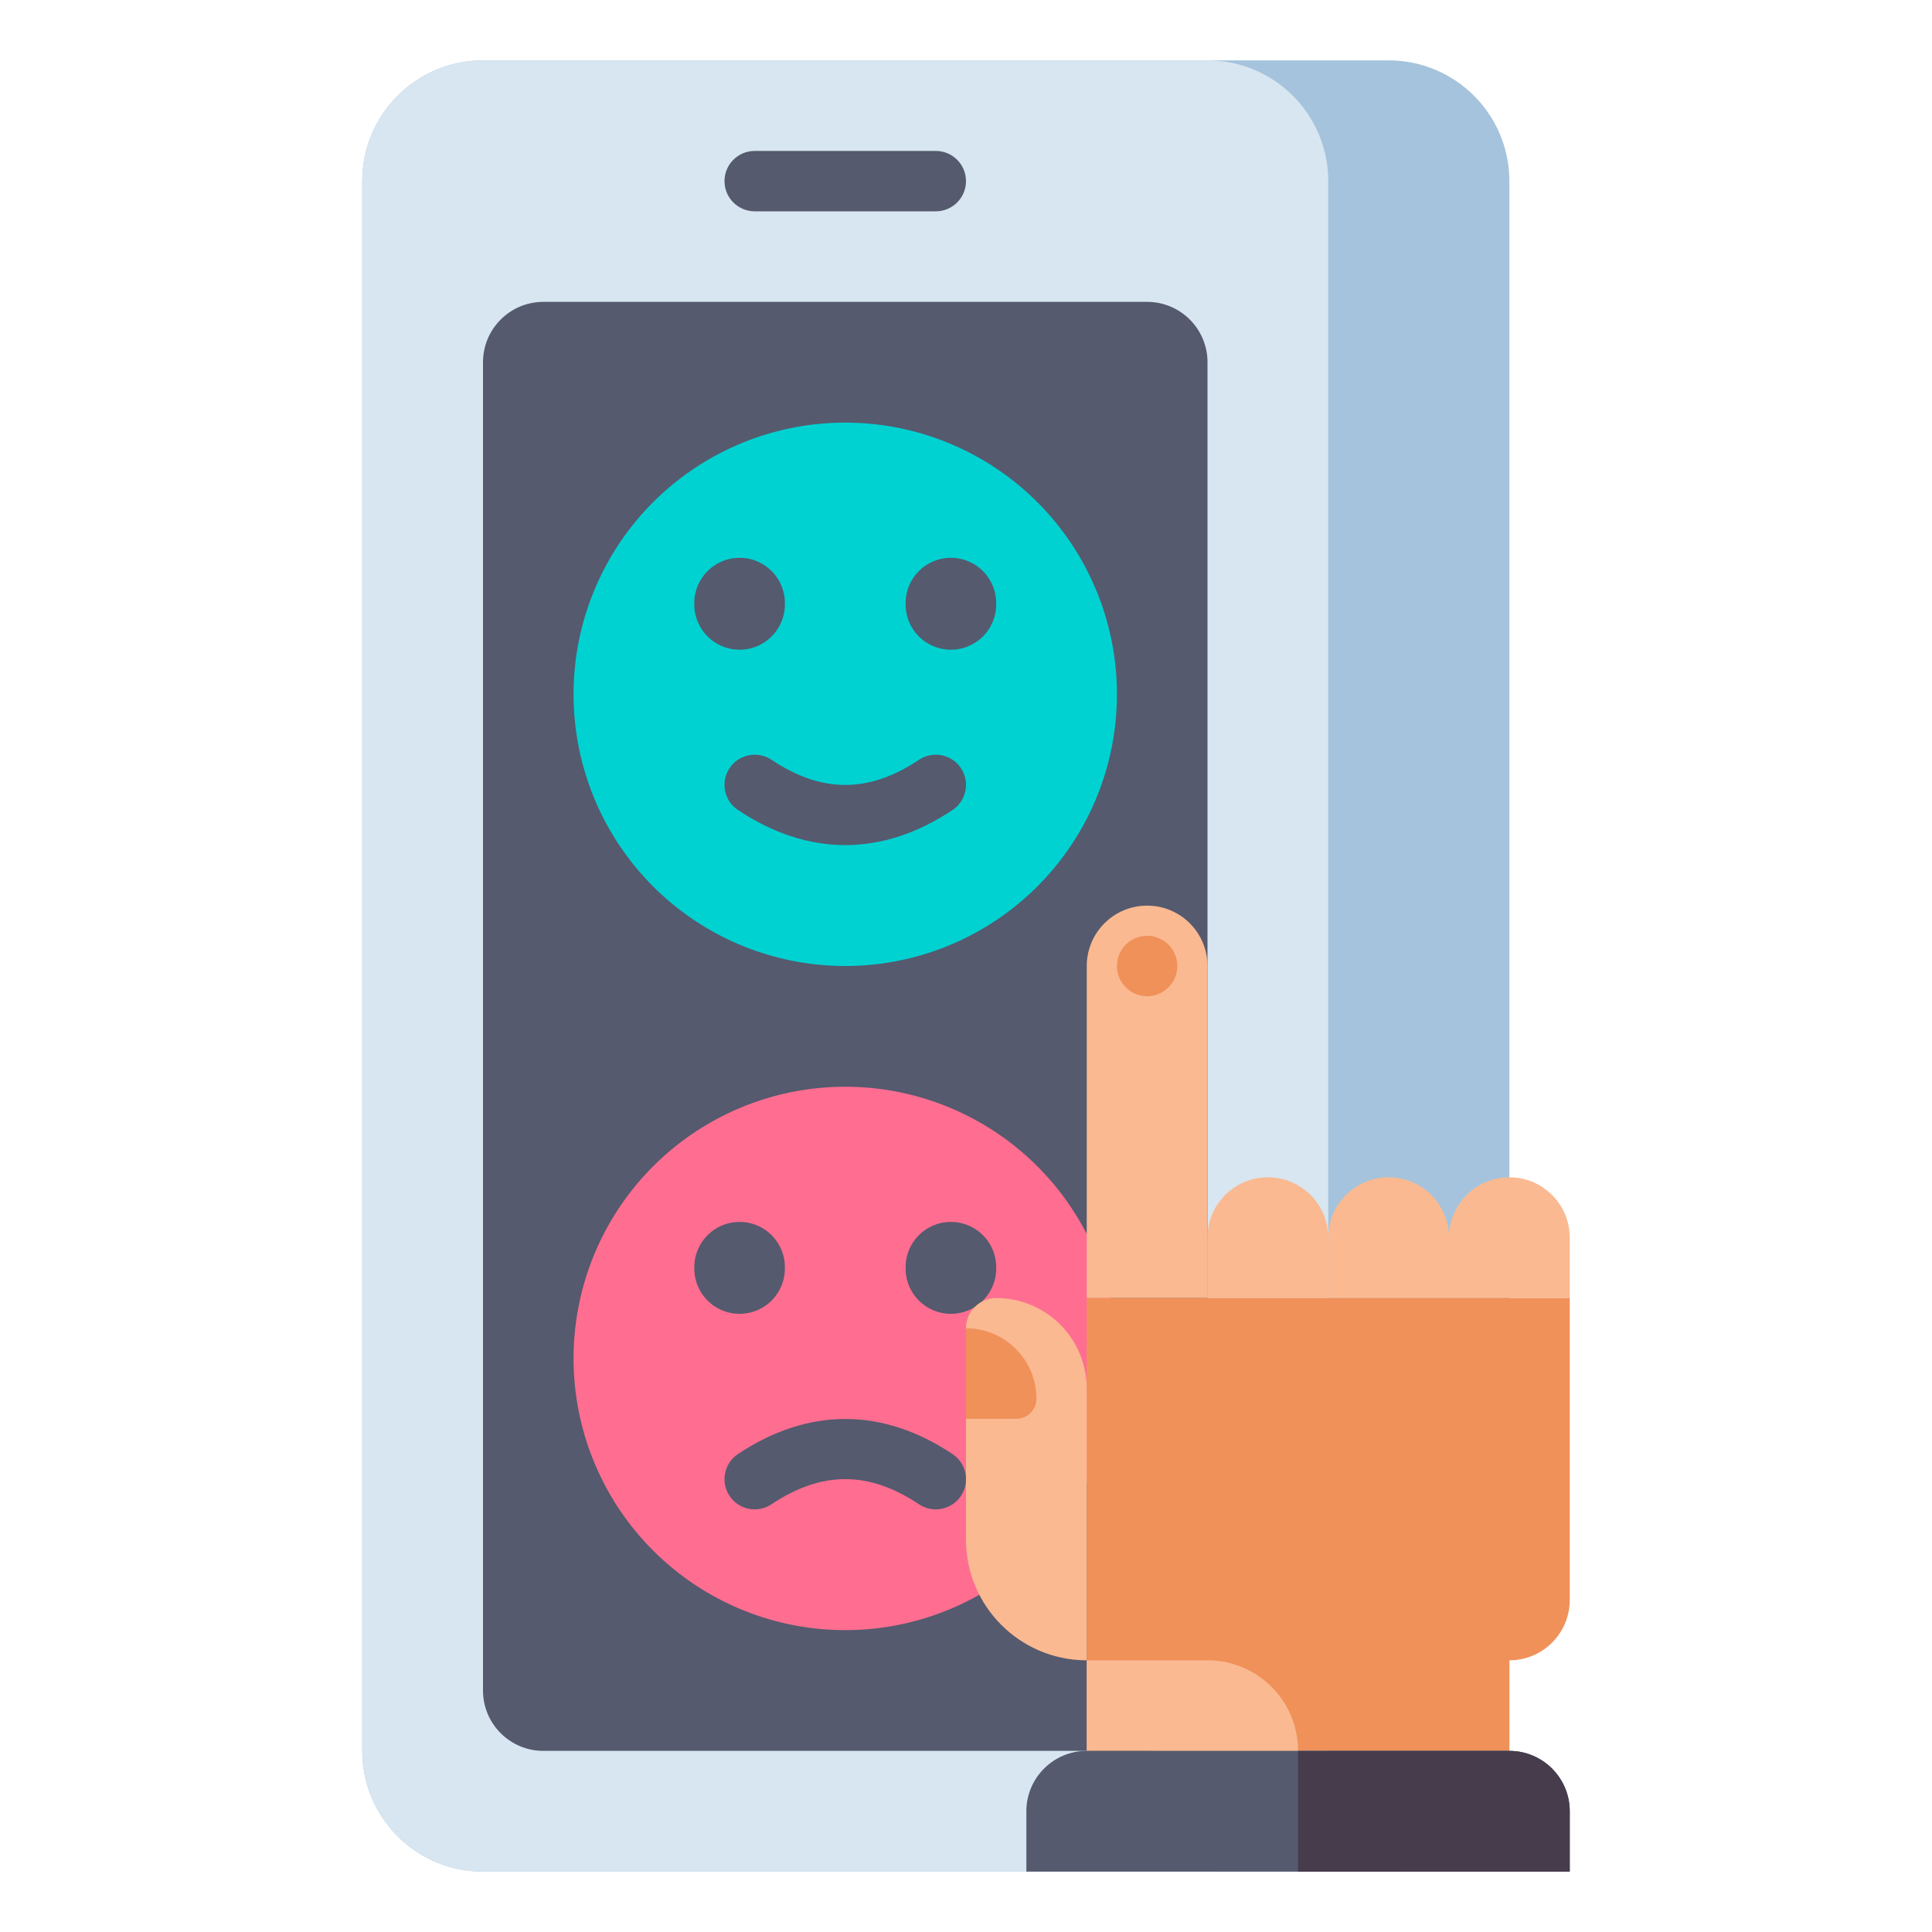 <svg xmlns="http://www.w3.org/2000/svg" viewBox="0.0 0.0 200.0 200.0" height="200.0px" width="200.0px"><path fill="#a5c3dc" fill-opacity="1.0"  filling="0" d="M143.75 193.75 L50.0 193.75 C43.096 193.75 37.5 188.154 37.5 181.25 L37.5 18.75 C37.5 11.846 43.096 6.25 50.0 6.25 L143.75 6.25 C150.654 6.25 156.25 11.846 156.25 18.75 L156.25 181.25 C156.25 188.154 150.654 193.75 143.75 193.75 Z"></path>
<path fill="#d7e6f0" fill-opacity="1.0"  filling="0" d="M125.0 193.75 L50.0 193.75 C43.096 193.75 37.5 188.154 37.5 181.25 L37.5 18.75 C37.5 11.846 43.096 6.25 50.0 6.25 L125.0 6.25 C131.904 6.25 137.5 11.846 137.5 18.75 L137.5 181.25 C137.5 188.154 131.904 193.75 125.0 193.75 Z"></path>
<path fill="#555a6e" fill-opacity="1.0"  filling="0" d="M118.75 181.25 L56.25 181.25 C52.798 181.25 50.0 178.452 50.0 175.0 L50.0 37.5 C50.0 34.048 52.798 31.25 56.25 31.25 L118.75 31.25 C122.202 31.25 125.0 34.048 125.0 37.5 L125.0 175.0 C125.0 178.452 122.202 181.25 118.75 181.25 Z"></path>
<path fill="#00d2d2" fill-opacity="1.0"  filling="0" d="M115.625 71.875 A28.125 28.125 0.0 1 1 59.375 71.875 A28.125 28.125 0.0 1 1 115.625 71.875 Z"></path>
<path fill="#555a6e" fill-opacity="1.0"  filling="0" d="M81.25 62.5 A4.688 4.688 0.0 1 1 71.875 62.5 A4.688 4.688 0.0 1 1 81.25 62.5 Z"></path>
<path fill="#555a6e" fill-opacity="1.0"  filling="0" d="M103.125 62.5 A4.688 4.688 0.0 1 1 93.75 62.5 A4.688 4.688 0.0 1 1 103.125 62.5 Z"></path>
<path fill="#555a6e" fill-opacity="1.0"  filling="0" d="M87.5 87.484 C83.763 87.484 80.025 86.272 76.391 83.85 C74.955 82.893 74.567 80.952 75.525 79.516 C76.481 78.081 78.421 77.692 79.858 78.65 C85.071 82.125 89.928 82.125 95.141 78.65 C96.577 77.692 98.518 78.08 99.475 79.516 C100.432 80.952 100.045 82.893 98.608 83.85 C94.975 86.273 91.237 87.484 87.5 87.484 Z"></path>
<path fill="#ff6e91" fill-opacity="1.0"  filling="0" d="M115.625 140.625 A28.125 28.125 0.0 1 1 59.375 140.625 A28.125 28.125 0.0 1 1 115.625 140.625 Z"></path>
<path fill="#555a6e" fill-opacity="1.0"  filling="0" d="M81.25 131.25 A4.688 4.688 0.0 1 1 71.875 131.25 A4.688 4.688 0.0 1 1 81.25 131.25 Z"></path>
<path fill="#555a6e" fill-opacity="1.0"  filling="0" d="M103.125 131.25 A4.688 4.688 0.0 1 1 93.75 131.25 A4.688 4.688 0.0 1 1 103.125 131.25 Z"></path>
<path fill="#555a6e" fill-opacity="1.0"  filling="0" d="M96.872 156.25 C96.277 156.25 95.675 156.08 95.141 155.725 C89.928 152.25 85.071 152.25 79.858 155.725 C78.422 156.683 76.482 156.295 75.525 154.859 C74.567 153.423 74.955 151.482 76.391 150.525 C83.659 145.68 91.341 145.68 98.608 150.525 C100.045 151.482 100.432 153.423 99.475 154.859 C98.873 155.762 97.882 156.25 96.872 156.25 Z"></path>
<path fill="#555a6e" fill-opacity="1.0"  filling="0" d="M96.875 21.875 L78.125 21.875 C76.399 21.875 75.0 20.476 75.0 18.75 C75.0 17.024 76.399 15.625 78.125 15.625 L96.875 15.625 C98.601 15.625 100.0 17.024 100.0 18.75 C100.0 20.476 98.601 21.875 96.875 21.875 Z"></path>
<path fill="#fab991" fill-opacity="1.0"  filling="0" d="M156.25 121.875 C159.702 121.875 162.5 124.673 162.5 128.125 L162.5 134.375 L150.0 134.375 L150.0 128.125 C150.0 124.673 152.798 121.875 156.25 121.875 Z"></path>
<path fill="#fab991" fill-opacity="1.0"  filling="0" d="M143.75 121.875 C147.202 121.875 150.0 124.673 150.0 128.125 L150.0 134.375 L137.5 134.375 L137.5 128.125 C137.5 124.673 140.298 121.875 143.75 121.875 Z"></path>
<path fill="#fab991" fill-opacity="1.0"  filling="0" d="M131.25 121.875 C134.702 121.875 137.5 124.673 137.5 128.125 L137.5 134.375 L125.0 134.375 L125.0 128.125 C125.0 124.673 127.798 121.875 131.25 121.875 Z"></path>
<path fill="#fab991" fill-opacity="1.0"  filling="0" d="M118.75 93.75 C122.202 93.75 125.0 96.548 125.0 100.0 L125.0 134.375 L112.5 134.375 L112.5 100.0 C112.5 96.548 115.298 93.75 118.75 93.75 Z"></path>
<path fill="#f0915a" fill-opacity="1.0"  filling="0" d="M112.5 134.375 L112.5 181.25 L156.25 181.25 L156.25 171.875 C159.702 171.875 162.5 169.077 162.5 165.625 L162.5 134.375 L112.5 134.375 Z"></path>
<path fill="#fab991" fill-opacity="1.0"  filling="0" d="M112.5 181.25 L134.375 181.25 C134.375 176.072 130.178 171.875 125.0 171.875 L112.5 171.875 L112.5 181.25 Z"></path>
<path fill="#fab991" fill-opacity="1.0"  filling="0" d="M103.125 134.375 C108.303 134.375 112.5 138.572 112.5 143.75 L112.5 171.875 C105.596 171.875 100.0 166.279 100.0 159.375 L100.0 137.5 C100.0 135.774 101.399 134.375 103.125 134.375 Z"></path>
<path fill="#555a6e" fill-opacity="1.0"  filling="0" d="M156.25 181.25 L112.5 181.25 C109.048 181.25 106.25 184.048 106.25 187.5 L106.25 193.75 L162.5 193.75 L162.5 187.5 C162.5 184.048 159.702 181.25 156.25 181.25 Z"></path>
<path fill="#463c4b" fill-opacity="1.0"  filling="0" d="M156.25 181.25 L134.375 181.25 L134.375 193.75 L162.5 193.75 L162.5 187.5 C162.5 184.048 159.702 181.25 156.25 181.25 Z"></path>
<path fill="#f0915a" fill-opacity="1.0"  filling="0" d="M121.875 100.0 A3.125 3.125 0.0 1 1 115.625 100.0 A3.125 3.125 0.0 1 1 121.875 100.0 Z"></path>
<path fill="#f0915a" fill-opacity="1.0"  filling="0" d="M105.208 146.875 L100.0 146.875 L100.0 137.5 C104.027 137.5 107.292 140.764 107.292 144.792 C107.292 145.942 106.359 146.875 105.208 146.875 Z"></path></svg>